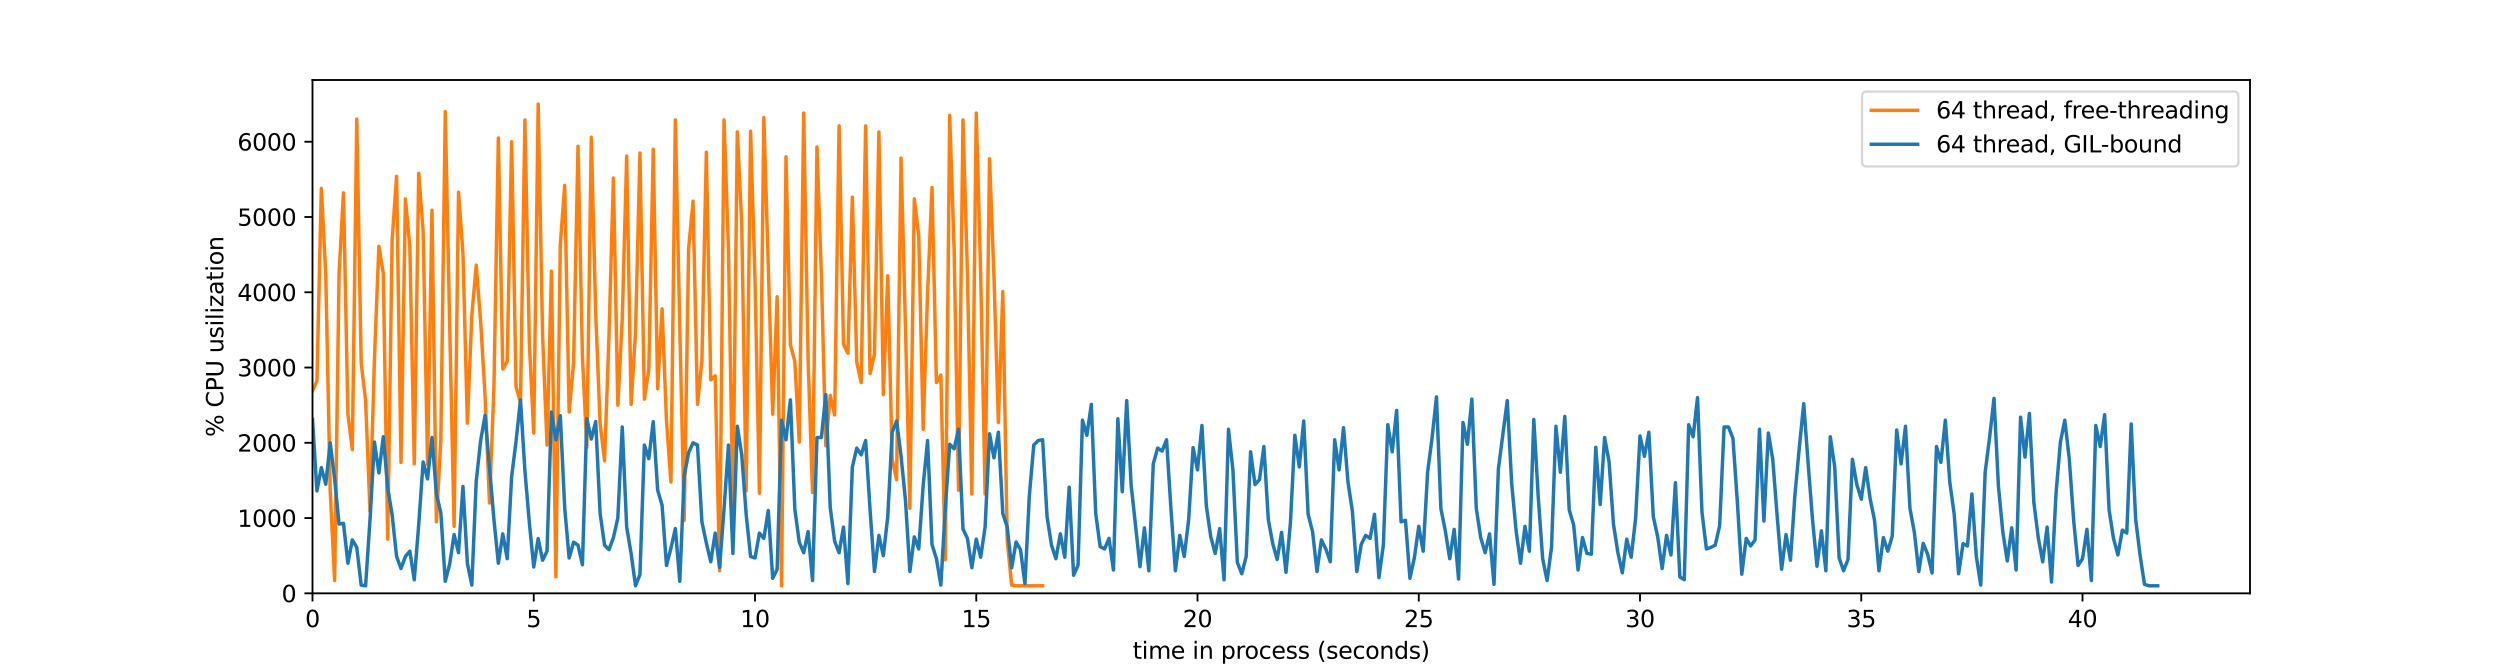 <?xml version="1.0" encoding="utf-8" standalone="no"?>
<!DOCTYPE svg PUBLIC "-//W3C//DTD SVG 1.1//EN"
  "http://www.w3.org/Graphics/SVG/1.1/DTD/svg11.dtd">
<svg xmlns:xlink="http://www.w3.org/1999/xlink" width="1080pt" height="288pt" viewBox="0 0 1080 288" xmlns="http://www.w3.org/2000/svg" version="1.1">
 <defs>
  <style type="text/css">*{stroke-linejoin: round; stroke-linecap: butt}</style>
 </defs>
 <g id="figure_1">
  <g id="patch_1">
   <path d="M 0 288 
L 1080 288 
L 1080 0 
L 0 0 
z
" style="fill: #ffffff"/>
  </g>
  <g id="axes_1">
   <g id="patch_2">
    <path d="M 135 256.32 
L 972 256.32 
L 972 34.56 
L 135 34.56 
z
" style="fill: #ffffff"/>
   </g>
   <g id="matplotlib.axis_1">
    <g id="xtick_1">
     <g id="line2d_1">
      <defs>
       <path id="m14ee233840" d="M 0 0 
L 0 3.5 
" style="stroke: #000000; stroke-width: 0.8"/>
      </defs>
      <g>
       <use xlink:href="#m14ee233840" x="135" y="256.32" style="stroke: #000000; stroke-width: 0.8"/>
      </g>
     </g>
     <g id="text_1">
      <!-- 0 -->
      <g transform="translate(131.819 270.918) scale(0.1 -0.1)">
       <defs>
        <path id="DejaVuSans-30" d="M 2034 4250 
Q 1547 4250 1301 3770 
Q 1056 3291 1056 2328 
Q 1056 1369 1301 889 
Q 1547 409 2034 409 
Q 2525 409 2770 889 
Q 3016 1369 3016 2328 
Q 3016 3291 2770 3770 
Q 2525 4250 2034 4250 
z
M 2034 4750 
Q 2819 4750 3233 4129 
Q 3647 3509 3647 2328 
Q 3647 1150 3233 529 
Q 2819 -91 2034 -91 
Q 1250 -91 836 529 
Q 422 1150 422 2328 
Q 422 3509 836 4129 
Q 1250 4750 2034 4750 
z
" transform="scale(0.016)"/>
       </defs>
       <use xlink:href="#DejaVuSans-30"/>
      </g>
     </g>
    </g>
    <g id="xtick_2">
     <g id="line2d_2">
      <g>
       <use xlink:href="#m14ee233840" x="230.581" y="256.32" style="stroke: #000000; stroke-width: 0.8"/>
      </g>
     </g>
     <g id="text_2">
      <!-- 5 -->
      <g transform="translate(227.399 270.918) scale(0.1 -0.1)">
       <defs>
        <path id="DejaVuSans-35" d="M 691 4666 
L 3169 4666 
L 3169 4134 
L 1269 4134 
L 1269 2991 
Q 1406 3038 1543 3061 
Q 1681 3084 1819 3084 
Q 2600 3084 3056 2656 
Q 3513 2228 3513 1497 
Q 3513 744 3044 326 
Q 2575 -91 1722 -91 
Q 1428 -91 1123 -41 
Q 819 9 494 109 
L 494 744 
Q 775 591 1075 516 
Q 1375 441 1709 441 
Q 2250 441 2565 725 
Q 2881 1009 2881 1497 
Q 2881 1984 2565 2268 
Q 2250 2553 1709 2553 
Q 1456 2553 1204 2497 
Q 953 2441 691 2322 
L 691 4666 
z
" transform="scale(0.016)"/>
       </defs>
       <use xlink:href="#DejaVuSans-35"/>
      </g>
     </g>
    </g>
    <g id="xtick_3">
     <g id="line2d_3">
      <g>
       <use xlink:href="#m14ee233840" x="326.161" y="256.32" style="stroke: #000000; stroke-width: 0.8"/>
      </g>
     </g>
     <g id="text_3">
      <!-- 10 -->
      <g transform="translate(319.799 270.918) scale(0.1 -0.1)">
       <defs>
        <path id="DejaVuSans-31" d="M 794 531 
L 1825 531 
L 1825 4091 
L 703 3866 
L 703 4441 
L 1819 4666 
L 2450 4666 
L 2450 531 
L 3481 531 
L 3481 0 
L 794 0 
L 794 531 
z
" transform="scale(0.016)"/>
       </defs>
       <use xlink:href="#DejaVuSans-31"/>
       <use xlink:href="#DejaVuSans-30" x="63.623"/>
      </g>
     </g>
    </g>
    <g id="xtick_4">
     <g id="line2d_4">
      <g>
       <use xlink:href="#m14ee233840" x="421.742" y="256.32" style="stroke: #000000; stroke-width: 0.8"/>
      </g>
     </g>
     <g id="text_4">
      <!-- 15 -->
      <g transform="translate(415.38 270.918) scale(0.1 -0.1)">
       <use xlink:href="#DejaVuSans-31"/>
       <use xlink:href="#DejaVuSans-35" x="63.623"/>
      </g>
     </g>
    </g>
    <g id="xtick_5">
     <g id="line2d_5">
      <g>
       <use xlink:href="#m14ee233840" x="517.323" y="256.32" style="stroke: #000000; stroke-width: 0.8"/>
      </g>
     </g>
     <g id="text_5">
      <!-- 20 -->
      <g transform="translate(510.96 270.918) scale(0.1 -0.1)">
       <defs>
        <path id="DejaVuSans-32" d="M 1228 531 
L 3431 531 
L 3431 0 
L 469 0 
L 469 531 
Q 828 903 1448 1529 
Q 2069 2156 2228 2338 
Q 2531 2678 2651 2914 
Q 2772 3150 2772 3378 
Q 2772 3750 2511 3984 
Q 2250 4219 1831 4219 
Q 1534 4219 1204 4116 
Q 875 4013 500 3803 
L 500 4441 
Q 881 4594 1212 4672 
Q 1544 4750 1819 4750 
Q 2544 4750 2975 4387 
Q 3406 4025 3406 3419 
Q 3406 3131 3298 2873 
Q 3191 2616 2906 2266 
Q 2828 2175 2409 1742 
Q 1991 1309 1228 531 
z
" transform="scale(0.016)"/>
       </defs>
       <use xlink:href="#DejaVuSans-32"/>
       <use xlink:href="#DejaVuSans-30" x="63.623"/>
      </g>
     </g>
    </g>
    <g id="xtick_6">
     <g id="line2d_6">
      <g>
       <use xlink:href="#m14ee233840" x="612.903" y="256.32" style="stroke: #000000; stroke-width: 0.8"/>
      </g>
     </g>
     <g id="text_6">
      <!-- 25 -->
      <g transform="translate(606.541 270.918) scale(0.1 -0.1)">
       <use xlink:href="#DejaVuSans-32"/>
       <use xlink:href="#DejaVuSans-35" x="63.623"/>
      </g>
     </g>
    </g>
    <g id="xtick_7">
     <g id="line2d_7">
      <g>
       <use xlink:href="#m14ee233840" x="708.484" y="256.32" style="stroke: #000000; stroke-width: 0.8"/>
      </g>
     </g>
     <g id="text_7">
      <!-- 30 -->
      <g transform="translate(702.122 270.918) scale(0.1 -0.1)">
       <defs>
        <path id="DejaVuSans-33" d="M 2597 2516 
Q 3050 2419 3304 2112 
Q 3559 1806 3559 1356 
Q 3559 666 3084 287 
Q 2609 -91 1734 -91 
Q 1441 -91 1130 -33 
Q 819 25 488 141 
L 488 750 
Q 750 597 1062 519 
Q 1375 441 1716 441 
Q 2309 441 2620 675 
Q 2931 909 2931 1356 
Q 2931 1769 2642 2001 
Q 2353 2234 1838 2234 
L 1294 2234 
L 1294 2753 
L 1863 2753 
Q 2328 2753 2575 2939 
Q 2822 3125 2822 3475 
Q 2822 3834 2567 4026 
Q 2313 4219 1838 4219 
Q 1578 4219 1281 4162 
Q 984 4106 628 3988 
L 628 4550 
Q 988 4650 1302 4700 
Q 1616 4750 1894 4750 
Q 2613 4750 3031 4423 
Q 3450 4097 3450 3541 
Q 3450 3153 3228 2886 
Q 3006 2619 2597 2516 
z
" transform="scale(0.016)"/>
       </defs>
       <use xlink:href="#DejaVuSans-33"/>
       <use xlink:href="#DejaVuSans-30" x="63.623"/>
      </g>
     </g>
    </g>
    <g id="xtick_8">
     <g id="line2d_8">
      <g>
       <use xlink:href="#m14ee233840" x="804.065" y="256.32" style="stroke: #000000; stroke-width: 0.8"/>
      </g>
     </g>
     <g id="text_8">
      <!-- 35 -->
      <g transform="translate(797.702 270.918) scale(0.1 -0.1)">
       <use xlink:href="#DejaVuSans-33"/>
       <use xlink:href="#DejaVuSans-35" x="63.623"/>
      </g>
     </g>
    </g>
    <g id="xtick_9">
     <g id="line2d_9">
      <g>
       <use xlink:href="#m14ee233840" x="899.645" y="256.32" style="stroke: #000000; stroke-width: 0.8"/>
      </g>
     </g>
     <g id="text_9">
      <!-- 40 -->
      <g transform="translate(893.283 270.918) scale(0.1 -0.1)">
       <defs>
        <path id="DejaVuSans-34" d="M 2419 4116 
L 825 1625 
L 2419 1625 
L 2419 4116 
z
M 2253 4666 
L 3047 4666 
L 3047 1625 
L 3713 1625 
L 3713 1100 
L 3047 1100 
L 3047 0 
L 2419 0 
L 2419 1100 
L 313 1100 
L 313 1709 
L 2253 4666 
z
" transform="scale(0.016)"/>
       </defs>
       <use xlink:href="#DejaVuSans-34"/>
       <use xlink:href="#DejaVuSans-30" x="63.623"/>
      </g>
     </g>
    </g>
    <g id="text_10">
     <!-- time in process (seconds) -->
     <g transform="translate(489.328 284.597) scale(0.1 -0.1)">
      <defs>
       <path id="DejaVuSans-74" d="M 1172 4494 
L 1172 3500 
L 2356 3500 
L 2356 3053 
L 1172 3053 
L 1172 1153 
Q 1172 725 1289 603 
Q 1406 481 1766 481 
L 2356 481 
L 2356 0 
L 1766 0 
Q 1100 0 847 248 
Q 594 497 594 1153 
L 594 3053 
L 172 3053 
L 172 3500 
L 594 3500 
L 594 4494 
L 1172 4494 
z
" transform="scale(0.016)"/>
       <path id="DejaVuSans-69" d="M 603 3500 
L 1178 3500 
L 1178 0 
L 603 0 
L 603 3500 
z
M 603 4863 
L 1178 4863 
L 1178 4134 
L 603 4134 
L 603 4863 
z
" transform="scale(0.016)"/>
       <path id="DejaVuSans-6d" d="M 3328 2828 
Q 3544 3216 3844 3400 
Q 4144 3584 4550 3584 
Q 5097 3584 5394 3201 
Q 5691 2819 5691 2113 
L 5691 0 
L 5113 0 
L 5113 2094 
Q 5113 2597 4934 2840 
Q 4756 3084 4391 3084 
Q 3944 3084 3684 2787 
Q 3425 2491 3425 1978 
L 3425 0 
L 2847 0 
L 2847 2094 
Q 2847 2600 2669 2842 
Q 2491 3084 2119 3084 
Q 1678 3084 1418 2786 
Q 1159 2488 1159 1978 
L 1159 0 
L 581 0 
L 581 3500 
L 1159 3500 
L 1159 2956 
Q 1356 3278 1631 3431 
Q 1906 3584 2284 3584 
Q 2666 3584 2933 3390 
Q 3200 3197 3328 2828 
z
" transform="scale(0.016)"/>
       <path id="DejaVuSans-65" d="M 3597 1894 
L 3597 1613 
L 953 1613 
Q 991 1019 1311 708 
Q 1631 397 2203 397 
Q 2534 397 2845 478 
Q 3156 559 3463 722 
L 3463 178 
Q 3153 47 2828 -22 
Q 2503 -91 2169 -91 
Q 1331 -91 842 396 
Q 353 884 353 1716 
Q 353 2575 817 3079 
Q 1281 3584 2069 3584 
Q 2775 3584 3186 3129 
Q 3597 2675 3597 1894 
z
M 3022 2063 
Q 3016 2534 2758 2815 
Q 2500 3097 2075 3097 
Q 1594 3097 1305 2825 
Q 1016 2553 972 2059 
L 3022 2063 
z
" transform="scale(0.016)"/>
       <path id="DejaVuSans-20" transform="scale(0.016)"/>
       <path id="DejaVuSans-6e" d="M 3513 2113 
L 3513 0 
L 2938 0 
L 2938 2094 
Q 2938 2591 2744 2837 
Q 2550 3084 2163 3084 
Q 1697 3084 1428 2787 
Q 1159 2491 1159 1978 
L 1159 0 
L 581 0 
L 581 3500 
L 1159 3500 
L 1159 2956 
Q 1366 3272 1645 3428 
Q 1925 3584 2291 3584 
Q 2894 3584 3203 3211 
Q 3513 2838 3513 2113 
z
" transform="scale(0.016)"/>
       <path id="DejaVuSans-70" d="M 1159 525 
L 1159 -1331 
L 581 -1331 
L 581 3500 
L 1159 3500 
L 1159 2969 
Q 1341 3281 1617 3432 
Q 1894 3584 2278 3584 
Q 2916 3584 3314 3078 
Q 3713 2572 3713 1747 
Q 3713 922 3314 415 
Q 2916 -91 2278 -91 
Q 1894 -91 1617 61 
Q 1341 213 1159 525 
z
M 3116 1747 
Q 3116 2381 2855 2742 
Q 2594 3103 2138 3103 
Q 1681 3103 1420 2742 
Q 1159 2381 1159 1747 
Q 1159 1113 1420 752 
Q 1681 391 2138 391 
Q 2594 391 2855 752 
Q 3116 1113 3116 1747 
z
" transform="scale(0.016)"/>
       <path id="DejaVuSans-72" d="M 2631 2963 
Q 2534 3019 2420 3045 
Q 2306 3072 2169 3072 
Q 1681 3072 1420 2755 
Q 1159 2438 1159 1844 
L 1159 0 
L 581 0 
L 581 3500 
L 1159 3500 
L 1159 2956 
Q 1341 3275 1631 3429 
Q 1922 3584 2338 3584 
Q 2397 3584 2469 3576 
Q 2541 3569 2628 3553 
L 2631 2963 
z
" transform="scale(0.016)"/>
       <path id="DejaVuSans-6f" d="M 1959 3097 
Q 1497 3097 1228 2736 
Q 959 2375 959 1747 
Q 959 1119 1226 758 
Q 1494 397 1959 397 
Q 2419 397 2687 759 
Q 2956 1122 2956 1747 
Q 2956 2369 2687 2733 
Q 2419 3097 1959 3097 
z
M 1959 3584 
Q 2709 3584 3137 3096 
Q 3566 2609 3566 1747 
Q 3566 888 3137 398 
Q 2709 -91 1959 -91 
Q 1206 -91 779 398 
Q 353 888 353 1747 
Q 353 2609 779 3096 
Q 1206 3584 1959 3584 
z
" transform="scale(0.016)"/>
       <path id="DejaVuSans-63" d="M 3122 3366 
L 3122 2828 
Q 2878 2963 2633 3030 
Q 2388 3097 2138 3097 
Q 1578 3097 1268 2742 
Q 959 2388 959 1747 
Q 959 1106 1268 751 
Q 1578 397 2138 397 
Q 2388 397 2633 464 
Q 2878 531 3122 666 
L 3122 134 
Q 2881 22 2623 -34 
Q 2366 -91 2075 -91 
Q 1284 -91 818 406 
Q 353 903 353 1747 
Q 353 2603 823 3093 
Q 1294 3584 2113 3584 
Q 2378 3584 2631 3529 
Q 2884 3475 3122 3366 
z
" transform="scale(0.016)"/>
       <path id="DejaVuSans-73" d="M 2834 3397 
L 2834 2853 
Q 2591 2978 2328 3040 
Q 2066 3103 1784 3103 
Q 1356 3103 1142 2972 
Q 928 2841 928 2578 
Q 928 2378 1081 2264 
Q 1234 2150 1697 2047 
L 1894 2003 
Q 2506 1872 2764 1633 
Q 3022 1394 3022 966 
Q 3022 478 2636 193 
Q 2250 -91 1575 -91 
Q 1294 -91 989 -36 
Q 684 19 347 128 
L 347 722 
Q 666 556 975 473 
Q 1284 391 1588 391 
Q 1994 391 2212 530 
Q 2431 669 2431 922 
Q 2431 1156 2273 1281 
Q 2116 1406 1581 1522 
L 1381 1569 
Q 847 1681 609 1914 
Q 372 2147 372 2553 
Q 372 3047 722 3315 
Q 1072 3584 1716 3584 
Q 2034 3584 2315 3537 
Q 2597 3491 2834 3397 
z
" transform="scale(0.016)"/>
       <path id="DejaVuSans-28" d="M 1984 4856 
Q 1566 4138 1362 3434 
Q 1159 2731 1159 2009 
Q 1159 1288 1364 580 
Q 1569 -128 1984 -844 
L 1484 -844 
Q 1016 -109 783 600 
Q 550 1309 550 2009 
Q 550 2706 781 3412 
Q 1013 4119 1484 4856 
L 1984 4856 
z
" transform="scale(0.016)"/>
       <path id="DejaVuSans-64" d="M 2906 2969 
L 2906 4863 
L 3481 4863 
L 3481 0 
L 2906 0 
L 2906 525 
Q 2725 213 2448 61 
Q 2172 -91 1784 -91 
Q 1150 -91 751 415 
Q 353 922 353 1747 
Q 353 2572 751 3078 
Q 1150 3584 1784 3584 
Q 2172 3584 2448 3432 
Q 2725 3281 2906 2969 
z
M 947 1747 
Q 947 1113 1208 752 
Q 1469 391 1925 391 
Q 2381 391 2643 752 
Q 2906 1113 2906 1747 
Q 2906 2381 2643 2742 
Q 2381 3103 1925 3103 
Q 1469 3103 1208 2742 
Q 947 2381 947 1747 
z
" transform="scale(0.016)"/>
       <path id="DejaVuSans-29" d="M 513 4856 
L 1013 4856 
Q 1481 4119 1714 3412 
Q 1947 2706 1947 2009 
Q 1947 1309 1714 600 
Q 1481 -109 1013 -844 
L 513 -844 
Q 928 -128 1133 580 
Q 1338 1288 1338 2009 
Q 1338 2731 1133 3434 
Q 928 4138 513 4856 
z
" transform="scale(0.016)"/>
      </defs>
      <use xlink:href="#DejaVuSans-74"/>
      <use xlink:href="#DejaVuSans-69" x="39.209"/>
      <use xlink:href="#DejaVuSans-6d" x="66.992"/>
      <use xlink:href="#DejaVuSans-65" x="164.404"/>
      <use xlink:href="#DejaVuSans-20" x="225.928"/>
      <use xlink:href="#DejaVuSans-69" x="257.715"/>
      <use xlink:href="#DejaVuSans-6e" x="285.498"/>
      <use xlink:href="#DejaVuSans-20" x="348.877"/>
      <use xlink:href="#DejaVuSans-70" x="380.664"/>
      <use xlink:href="#DejaVuSans-72" x="444.141"/>
      <use xlink:href="#DejaVuSans-6f" x="483.004"/>
      <use xlink:href="#DejaVuSans-63" x="544.186"/>
      <use xlink:href="#DejaVuSans-65" x="599.166"/>
      <use xlink:href="#DejaVuSans-73" x="660.689"/>
      <use xlink:href="#DejaVuSans-73" x="712.789"/>
      <use xlink:href="#DejaVuSans-20" x="764.889"/>
      <use xlink:href="#DejaVuSans-28" x="796.676"/>
      <use xlink:href="#DejaVuSans-73" x="835.689"/>
      <use xlink:href="#DejaVuSans-65" x="887.789"/>
      <use xlink:href="#DejaVuSans-63" x="949.312"/>
      <use xlink:href="#DejaVuSans-6f" x="1004.293"/>
      <use xlink:href="#DejaVuSans-6e" x="1065.475"/>
      <use xlink:href="#DejaVuSans-64" x="1128.854"/>
      <use xlink:href="#DejaVuSans-73" x="1192.33"/>
      <use xlink:href="#DejaVuSans-29" x="1244.43"/>
     </g>
    </g>
   </g>
   <g id="matplotlib.axis_2">
    <g id="ytick_1">
     <g id="line2d_10">
      <defs>
       <path id="mb2dcee1f4d" d="M 0 0 
L -3.5 0 
" style="stroke: #000000; stroke-width: 0.8"/>
      </defs>
      <g>
       <use xlink:href="#mb2dcee1f4d" x="135" y="256.32" style="stroke: #000000; stroke-width: 0.8"/>
      </g>
     </g>
     <g id="text_11">
      <!-- 0 -->
      <g transform="translate(121.638 260.119) scale(0.1 -0.1)">
       <use xlink:href="#DejaVuSans-30"/>
      </g>
     </g>
    </g>
    <g id="ytick_2">
     <g id="line2d_11">
      <g>
       <use xlink:href="#mb2dcee1f4d" x="135" y="223.804" style="stroke: #000000; stroke-width: 0.8"/>
      </g>
     </g>
     <g id="text_12">
      <!-- 1000 -->
      <g transform="translate(102.55 227.603) scale(0.1 -0.1)">
       <use xlink:href="#DejaVuSans-31"/>
       <use xlink:href="#DejaVuSans-30" x="63.623"/>
       <use xlink:href="#DejaVuSans-30" x="127.246"/>
       <use xlink:href="#DejaVuSans-30" x="190.869"/>
      </g>
     </g>
    </g>
    <g id="ytick_3">
     <g id="line2d_12">
      <g>
       <use xlink:href="#mb2dcee1f4d" x="135" y="191.288" style="stroke: #000000; stroke-width: 0.8"/>
      </g>
     </g>
     <g id="text_13">
      <!-- 2000 -->
      <g transform="translate(102.55 195.087) scale(0.1 -0.1)">
       <use xlink:href="#DejaVuSans-32"/>
       <use xlink:href="#DejaVuSans-30" x="63.623"/>
       <use xlink:href="#DejaVuSans-30" x="127.246"/>
       <use xlink:href="#DejaVuSans-30" x="190.869"/>
      </g>
     </g>
    </g>
    <g id="ytick_4">
     <g id="line2d_13">
      <g>
       <use xlink:href="#mb2dcee1f4d" x="135" y="158.772" style="stroke: #000000; stroke-width: 0.8"/>
      </g>
     </g>
     <g id="text_14">
      <!-- 3000 -->
      <g transform="translate(102.55 162.571) scale(0.1 -0.1)">
       <use xlink:href="#DejaVuSans-33"/>
       <use xlink:href="#DejaVuSans-30" x="63.623"/>
       <use xlink:href="#DejaVuSans-30" x="127.246"/>
       <use xlink:href="#DejaVuSans-30" x="190.869"/>
      </g>
     </g>
    </g>
    <g id="ytick_5">
     <g id="line2d_14">
      <g>
       <use xlink:href="#mb2dcee1f4d" x="135" y="126.255" style="stroke: #000000; stroke-width: 0.8"/>
      </g>
     </g>
     <g id="text_15">
      <!-- 4000 -->
      <g transform="translate(102.55 130.055) scale(0.1 -0.1)">
       <use xlink:href="#DejaVuSans-34"/>
       <use xlink:href="#DejaVuSans-30" x="63.623"/>
       <use xlink:href="#DejaVuSans-30" x="127.246"/>
       <use xlink:href="#DejaVuSans-30" x="190.869"/>
      </g>
     </g>
    </g>
    <g id="ytick_6">
     <g id="line2d_15">
      <g>
       <use xlink:href="#mb2dcee1f4d" x="135" y="93.739" style="stroke: #000000; stroke-width: 0.8"/>
      </g>
     </g>
     <g id="text_16">
      <!-- 5000 -->
      <g transform="translate(102.55 97.539) scale(0.1 -0.1)">
       <use xlink:href="#DejaVuSans-35"/>
       <use xlink:href="#DejaVuSans-30" x="63.623"/>
       <use xlink:href="#DejaVuSans-30" x="127.246"/>
       <use xlink:href="#DejaVuSans-30" x="190.869"/>
      </g>
     </g>
    </g>
    <g id="ytick_7">
     <g id="line2d_16">
      <g>
       <use xlink:href="#mb2dcee1f4d" x="135" y="61.223" style="stroke: #000000; stroke-width: 0.8"/>
      </g>
     </g>
     <g id="text_17">
      <!-- 6000 -->
      <g transform="translate(102.55 65.022) scale(0.1 -0.1)">
       <defs>
        <path id="DejaVuSans-36" d="M 2113 2584 
Q 1688 2584 1439 2293 
Q 1191 2003 1191 1497 
Q 1191 994 1439 701 
Q 1688 409 2113 409 
Q 2538 409 2786 701 
Q 3034 994 3034 1497 
Q 3034 2003 2786 2293 
Q 2538 2584 2113 2584 
z
M 3366 4563 
L 3366 3988 
Q 3128 4100 2886 4159 
Q 2644 4219 2406 4219 
Q 1781 4219 1451 3797 
Q 1122 3375 1075 2522 
Q 1259 2794 1537 2939 
Q 1816 3084 2150 3084 
Q 2853 3084 3261 2657 
Q 3669 2231 3669 1497 
Q 3669 778 3244 343 
Q 2819 -91 2113 -91 
Q 1303 -91 875 529 
Q 447 1150 447 2328 
Q 447 3434 972 4092 
Q 1497 4750 2381 4750 
Q 2619 4750 2861 4703 
Q 3103 4656 3366 4563 
z
" transform="scale(0.016)"/>
       </defs>
       <use xlink:href="#DejaVuSans-36"/>
       <use xlink:href="#DejaVuSans-30" x="63.623"/>
       <use xlink:href="#DejaVuSans-30" x="127.246"/>
       <use xlink:href="#DejaVuSans-30" x="190.869"/>
      </g>
     </g>
    </g>
    <g id="text_18">
     <!-- % CPU usilization -->
     <g transform="translate(96.47 188.741) rotate(-90) scale(0.1 -0.1)">
      <defs>
       <path id="DejaVuSans-25" d="M 4653 2053 
Q 4381 2053 4226 1822 
Q 4072 1591 4072 1178 
Q 4072 772 4226 539 
Q 4381 306 4653 306 
Q 4919 306 5073 539 
Q 5228 772 5228 1178 
Q 5228 1588 5073 1820 
Q 4919 2053 4653 2053 
z
M 4653 2450 
Q 5147 2450 5437 2106 
Q 5728 1763 5728 1178 
Q 5728 594 5436 251 
Q 5144 -91 4653 -91 
Q 4153 -91 3862 251 
Q 3572 594 3572 1178 
Q 3572 1766 3864 2108 
Q 4156 2450 4653 2450 
z
M 1428 4353 
Q 1159 4353 1004 4120 
Q 850 3888 850 3481 
Q 850 3069 1003 2837 
Q 1156 2606 1428 2606 
Q 1700 2606 1854 2837 
Q 2009 3069 2009 3481 
Q 2009 3884 1853 4118 
Q 1697 4353 1428 4353 
z
M 4250 4750 
L 4750 4750 
L 1831 -91 
L 1331 -91 
L 4250 4750 
z
M 1428 4750 
Q 1922 4750 2215 4408 
Q 2509 4066 2509 3481 
Q 2509 2891 2217 2550 
Q 1925 2209 1428 2209 
Q 931 2209 642 2551 
Q 353 2894 353 3481 
Q 353 4063 643 4406 
Q 934 4750 1428 4750 
z
" transform="scale(0.016)"/>
       <path id="DejaVuSans-43" d="M 4122 4306 
L 4122 3641 
Q 3803 3938 3442 4084 
Q 3081 4231 2675 4231 
Q 1875 4231 1450 3742 
Q 1025 3253 1025 2328 
Q 1025 1406 1450 917 
Q 1875 428 2675 428 
Q 3081 428 3442 575 
Q 3803 722 4122 1019 
L 4122 359 
Q 3791 134 3420 21 
Q 3050 -91 2638 -91 
Q 1578 -91 968 557 
Q 359 1206 359 2328 
Q 359 3453 968 4101 
Q 1578 4750 2638 4750 
Q 3056 4750 3426 4639 
Q 3797 4528 4122 4306 
z
" transform="scale(0.016)"/>
       <path id="DejaVuSans-50" d="M 1259 4147 
L 1259 2394 
L 2053 2394 
Q 2494 2394 2734 2622 
Q 2975 2850 2975 3272 
Q 2975 3691 2734 3919 
Q 2494 4147 2053 4147 
L 1259 4147 
z
M 628 4666 
L 2053 4666 
Q 2838 4666 3239 4311 
Q 3641 3956 3641 3272 
Q 3641 2581 3239 2228 
Q 2838 1875 2053 1875 
L 1259 1875 
L 1259 0 
L 628 0 
L 628 4666 
z
" transform="scale(0.016)"/>
       <path id="DejaVuSans-55" d="M 556 4666 
L 1191 4666 
L 1191 1831 
Q 1191 1081 1462 751 
Q 1734 422 2344 422 
Q 2950 422 3222 751 
Q 3494 1081 3494 1831 
L 3494 4666 
L 4128 4666 
L 4128 1753 
Q 4128 841 3676 375 
Q 3225 -91 2344 -91 
Q 1459 -91 1007 375 
Q 556 841 556 1753 
L 556 4666 
z
" transform="scale(0.016)"/>
       <path id="DejaVuSans-75" d="M 544 1381 
L 544 3500 
L 1119 3500 
L 1119 1403 
Q 1119 906 1312 657 
Q 1506 409 1894 409 
Q 2359 409 2629 706 
Q 2900 1003 2900 1516 
L 2900 3500 
L 3475 3500 
L 3475 0 
L 2900 0 
L 2900 538 
Q 2691 219 2414 64 
Q 2138 -91 1772 -91 
Q 1169 -91 856 284 
Q 544 659 544 1381 
z
M 1991 3584 
L 1991 3584 
z
" transform="scale(0.016)"/>
       <path id="DejaVuSans-6c" d="M 603 4863 
L 1178 4863 
L 1178 0 
L 603 0 
L 603 4863 
z
" transform="scale(0.016)"/>
       <path id="DejaVuSans-7a" d="M 353 3500 
L 3084 3500 
L 3084 2975 
L 922 459 
L 3084 459 
L 3084 0 
L 275 0 
L 275 525 
L 2438 3041 
L 353 3041 
L 353 3500 
z
" transform="scale(0.016)"/>
       <path id="DejaVuSans-61" d="M 2194 1759 
Q 1497 1759 1228 1600 
Q 959 1441 959 1056 
Q 959 750 1161 570 
Q 1363 391 1709 391 
Q 2188 391 2477 730 
Q 2766 1069 2766 1631 
L 2766 1759 
L 2194 1759 
z
M 3341 1997 
L 3341 0 
L 2766 0 
L 2766 531 
Q 2569 213 2275 61 
Q 1981 -91 1556 -91 
Q 1019 -91 701 211 
Q 384 513 384 1019 
Q 384 1609 779 1909 
Q 1175 2209 1959 2209 
L 2766 2209 
L 2766 2266 
Q 2766 2663 2505 2880 
Q 2244 3097 1772 3097 
Q 1472 3097 1187 3025 
Q 903 2953 641 2809 
L 641 3341 
Q 956 3463 1253 3523 
Q 1550 3584 1831 3584 
Q 2591 3584 2966 3190 
Q 3341 2797 3341 1997 
z
" transform="scale(0.016)"/>
      </defs>
      <use xlink:href="#DejaVuSans-25"/>
      <use xlink:href="#DejaVuSans-20" x="95.02"/>
      <use xlink:href="#DejaVuSans-43" x="126.807"/>
      <use xlink:href="#DejaVuSans-50" x="196.631"/>
      <use xlink:href="#DejaVuSans-55" x="256.934"/>
      <use xlink:href="#DejaVuSans-20" x="330.127"/>
      <use xlink:href="#DejaVuSans-75" x="361.914"/>
      <use xlink:href="#DejaVuSans-73" x="425.293"/>
      <use xlink:href="#DejaVuSans-69" x="477.393"/>
      <use xlink:href="#DejaVuSans-6c" x="505.176"/>
      <use xlink:href="#DejaVuSans-69" x="532.959"/>
      <use xlink:href="#DejaVuSans-7a" x="560.742"/>
      <use xlink:href="#DejaVuSans-61" x="613.232"/>
      <use xlink:href="#DejaVuSans-74" x="674.512"/>
      <use xlink:href="#DejaVuSans-69" x="713.721"/>
      <use xlink:href="#DejaVuSans-6f" x="741.504"/>
      <use xlink:href="#DejaVuSans-6e" x="802.686"/>
     </g>
    </g>
   </g>
   <g id="line2d_17">
    <path d="M 135 168.852 
L 136.912 164.625 
L 138.823 81.383 
L 140.735 118.777 
L 142.646 212.098 
L 144.558 250.792 
L 146.47 118.452 
L 148.381 83.334 
L 150.293 178.932 
L 152.205 194.214 
L 154.116 51.468 
L 156.028 156.691 
L 157.939 173.079 
L 159.851 220.877 
L 161.763 155.195 
L 163.674 106.421 
L 165.586 118.126 
L 167.497 232.908 
L 169.409 103.494 
L 171.321 76.181 
L 173.232 199.742 
L 175.144 85.935 
L 177.055 106.746 
L 178.967 200.392 
L 180.879 74.88 
L 182.79 99.917 
L 184.702 200.717 
L 186.614 90.813 
L 188.525 225.43 
L 190.437 189.987 
L 192.348 48.217 
L 194.26 140.563 
L 196.172 227.381 
L 198.083 83.009 
L 199.995 109.412 
L 201.906 182.834 
L 203.818 136.335 
L 205.73 114.55 
L 207.641 138.937 
L 209.553 171.128 
L 211.465 217.301 
L 213.376 167.551 
L 215.288 59.597 
L 217.199 159.422 
L 219.111 156.17 
L 221.023 61.223 
L 222.934 167.063 
L 224.846 173.729 
L 226.757 51.794 
L 228.669 148.041 
L 230.581 187.061 
L 232.492 44.965 
L 234.404 145.115 
L 236.316 192.263 
L 238.227 117.151 
L 240.139 249.166 
L 242.05 105.77 
L 243.962 80.083 
L 245.874 177.989 
L 247.785 156.821 
L 249.697 63.174 
L 251.608 153.894 
L 253.52 193.239 
L 255.432 59.272 
L 257.343 135.36 
L 259.255 183.159 
L 261.166 199.092 
L 263.078 145.115 
L 264.99 76.896 
L 266.901 175.03 
L 268.813 137.961 
L 270.725 67.401 
L 272.636 174.705 
L 274.548 143.489 
L 276.459 66.101 
L 278.371 172.428 
L 280.283 159.747 
L 282.194 64.475 
L 284.106 167.941 
L 286.017 133.409 
L 287.929 181.858 
L 289.841 208.196 
L 291.752 51.794 
L 293.664 141.213 
L 295.576 224.779 
L 297.487 107.396 
L 299.399 86.911 
L 301.31 174.705 
L 303.222 155.845 
L 305.134 65.775 
L 307.045 164.104 
L 308.957 162.348 
L 310.868 246.565 
L 312.78 51.794 
L 314.692 107.721 
L 316.603 218.926 
L 318.515 56.996 
L 320.427 96.341 
L 322.338 212.098 
L 324.25 56.671 
L 326.161 120.338 
L 328.073 213.074 
L 329.985 50.818 
L 333.808 178.932 
L 335.719 128.206 
L 337.631 253.068 
L 339.543 67.726 
L 341.454 149.017 
L 343.366 156.17 
L 345.277 190.963 
L 347.189 48.867 
L 349.101 155.52 
L 351.012 212.748 
L 352.924 63.499 
L 354.836 118.777 
L 356.747 192.588 
L 358.659 170.803 
L 360.57 179.257 
L 362.482 54.395 
L 364.394 148.692 
L 366.305 152.594 
L 368.217 85.155 
L 370.128 156.495 
L 372.04 165.275 
L 373.952 54.395 
L 375.863 161.373 
L 377.775 152.919 
L 379.687 56.996 
L 381.598 170.477 
L 383.51 119.102 
L 385.421 198.441 
L 387.333 207.221 
L 389.245 68.312 
L 391.156 140.888 
L 393.068 219.577 
L 394.979 85.935 
L 396.891 101.868 
L 398.803 185.435 
L 400.714 126.581 
L 402.626 81.058 
L 404.538 165.275 
L 406.449 162.023 
L 408.361 241.834 
L 410.272 49.843 
L 412.184 108.046 
L 414.096 211.773 
L 416.007 51.794 
L 417.919 117.801 
L 419.83 213.399 
L 421.742 48.867 
L 423.654 118.452 
L 425.565 213.399 
L 427.477 68.604 
L 429.388 119.102 
L 431.3 182.508 
L 433.212 125.93 
L 435.123 233.559 
L 437.035 252.743 
L 438.947 253.068 
L 450.416 253.068 
L 450.416 253.068 
" clip-path="url(#p13c7749ab2)" style="fill: none; stroke: #ff7f0e; stroke-width: 1.5; stroke-linecap: square"/>
   </g>
   <g id="line2d_18">
    <path d="M 135 181.208 
L 136.912 212.098 
L 138.823 202.018 
L 140.735 209.172 
L 142.646 191.288 
L 144.558 206.895 
L 146.47 226.405 
L 148.381 226.08 
L 150.293 243.314 
L 152.205 233.234 
L 154.116 236.485 
L 156.028 252.743 
L 157.939 253.068 
L 159.851 224.396 
L 161.763 190.963 
L 163.674 204.294 
L 165.586 188.686 
L 167.497 210.797 
L 169.409 222.503 
L 171.321 240.387 
L 173.232 245.59 
L 175.144 240.387 
L 177.055 238.111 
L 178.967 250.467 
L 180.879 226.73 
L 182.79 199.579 
L 184.702 206.895 
L 186.614 189.012 
L 188.525 213.399 
L 190.437 221.528 
L 192.348 251.117 
L 194.26 243.639 
L 196.172 230.957 
L 198.083 238.761 
L 199.995 210.147 
L 201.906 243.314 
L 203.818 252.743 
L 205.73 207.871 
L 207.641 190.312 
L 209.553 179.452 
L 213.376 224.454 
L 215.288 243.314 
L 217.199 230.632 
L 219.111 241.363 
L 221.023 205.92 
L 222.934 190.637 
L 224.846 172.754 
L 226.757 203.319 
L 228.669 225.755 
L 230.581 244.939 
L 232.492 232.671 
L 234.404 242.013 
L 236.316 238.111 
L 238.227 177.956 
L 240.139 189.987 
L 242.05 179.582 
L 243.962 219.577 
L 245.874 241.037 
L 247.785 234.209 
L 249.697 235.51 
L 251.608 243.964 
L 253.52 180.883 
L 255.432 189.662 
L 257.343 182.118 
L 259.255 221.853 
L 261.166 235.51 
L 263.078 237.461 
L 264.99 232.258 
L 266.901 223.804 
L 268.813 184.459 
L 270.725 227.706 
L 272.636 239.086 
L 274.548 253.068 
L 276.459 248.191 
L 278.371 192.263 
L 280.283 198.116 
L 282.194 182.183 
L 284.106 211.675 
L 286.017 218.276 
L 287.929 244.289 
L 289.841 236.81 
L 291.752 228.356 
L 293.664 251.117 
L 295.576 205.595 
L 297.487 195.515 
L 299.399 191.288 
L 301.31 192.263 
L 303.222 225.43 
L 305.134 234.534 
L 307.045 242.663 
L 308.957 230.307 
L 310.868 245.086 
L 312.78 219.902 
L 314.692 192.263 
L 316.603 239.086 
L 318.515 184.134 
L 320.427 196.49 
L 322.338 222.178 
L 324.25 240.387 
L 326.161 241.037 
L 328.073 230.307 
L 329.985 232.583 
L 331.896 220.552 
L 333.808 249.817 
L 335.719 245.973 
L 337.631 181.533 
L 339.543 189.987 
L 341.454 172.754 
L 343.366 219.902 
L 345.277 234.209 
L 347.189 238.761 
L 349.101 229.657 
L 351.012 250.792 
L 352.924 189.012 
L 354.836 189.012 
L 356.747 170.477 
L 358.659 219.252 
L 360.57 233.855 
L 362.482 238.761 
L 364.394 227.706 
L 366.305 252.093 
L 368.217 201.693 
L 370.128 193.564 
L 372.04 196.49 
L 373.952 190.312 
L 375.863 220.227 
L 377.775 246.89 
L 379.687 231.283 
L 381.598 240.062 
L 383.51 223.154 
L 385.421 186.735 
L 387.333 181.858 
L 389.245 196.913 
L 391.156 216 
L 393.068 246.89 
L 394.979 231.933 
L 396.891 237.135 
L 398.803 209.822 
L 400.714 190.312 
L 402.626 235.185 
L 404.538 241.363 
L 406.449 252.743 
L 408.361 219.902 
L 410.272 191.938 
L 412.184 193.889 
L 414.096 185.435 
L 416.007 228.535 
L 417.919 232.583 
L 419.83 245.265 
L 421.742 232.908 
L 423.654 240.712 
L 425.565 227.706 
L 427.477 187.386 
L 429.388 197.791 
L 431.3 186.735 
L 433.212 221.853 
L 435.123 227.706 
L 437.035 245.265 
L 438.947 234.151 
L 440.858 237.461 
L 442.77 252.093 
L 444.681 214.049 
L 446.593 192.263 
L 448.505 190.312 
L 450.416 189.987 
L 452.328 223.154 
L 454.239 235.51 
L 456.151 241.363 
L 458.063 230.632 
L 459.974 240.712 
L 461.886 210.472 
L 463.798 248.516 
L 465.709 244.201 
L 467.621 181.533 
L 469.532 188.036 
L 471.444 174.705 
L 473.356 221.853 
L 475.267 236.16 
L 477.179 237.135 
L 479.09 232.583 
L 481.002 246.24 
L 482.914 180.883 
L 484.825 212.423 
L 486.737 173.079 
L 488.649 209.497 
L 492.472 244.793 
L 494.383 228.031 
L 496.295 246.565 
L 498.207 200.392 
L 500.118 193.564 
L 502.03 194.865 
L 503.941 189.987 
L 505.853 219.902 
L 507.765 246.565 
L 509.676 231.283 
L 511.588 240.387 
L 513.499 224.454 
L 515.411 193.369 
L 517.323 202.994 
L 519.234 183.809 
L 521.146 218.601 
L 523.058 231.933 
L 524.969 239.086 
L 526.881 228.356 
L 528.792 250.467 
L 530.704 185.435 
L 532.616 202.994 
L 534.527 242.988 
L 536.439 247.866 
L 538.35 240.387 
L 540.262 195.19 
L 542.174 209.334 
L 544.085 207.221 
L 545.997 192.914 
L 547.909 224.454 
L 549.82 234.859 
L 551.732 241.688 
L 553.643 229.982 
L 555.555 247.215 
L 557.467 225.755 
L 559.378 188.036 
L 561.29 201.693 
L 563.201 181.858 
L 565.113 222.178 
L 567.025 229.657 
L 568.936 246.861 
L 570.848 233.234 
L 572.76 237.135 
L 574.671 242.663 
L 576.583 189.987 
L 578.494 202.994 
L 580.406 184.785 
L 582.318 208.196 
L 584.229 220.877 
L 586.141 246.89 
L 588.052 235.185 
L 589.964 231.283 
L 591.876 232.583 
L 593.787 222.178 
L 595.699 249.521 
L 597.61 235.51 
L 599.522 183.484 
L 601.434 195.19 
L 603.345 177.306 
L 605.257 225.43 
L 607.169 224.779 
L 609.08 249.817 
L 610.992 241.037 
L 612.903 227.381 
L 614.815 238.111 
L 616.727 203.969 
L 618.638 189.337 
L 620.55 171.453 
L 622.461 219.674 
L 624.373 229.332 
L 626.285 241.363 
L 628.196 228.681 
L 630.108 250.142 
L 632.02 182.508 
L 633.931 191.938 
L 635.843 172.428 
L 637.754 219.577 
L 639.666 232.258 
L 641.578 238.761 
L 643.489 230.632 
L 645.401 252.418 
L 647.312 202.506 
L 651.136 173.079 
L 653.047 208.846 
L 654.959 229.332 
L 656.871 243.314 
L 658.782 227.381 
L 660.694 238.111 
L 662.605 181.208 
L 664.517 214.699 
L 666.429 241.363 
L 668.34 250.792 
L 670.252 236.485 
L 672.163 184.134 
L 674.075 204.002 
L 675.987 179.907 
L 677.898 220.227 
L 679.81 226.73 
L 681.721 246.24 
L 683.633 232.258 
L 685.545 239.086 
L 687.456 239.412 
L 689.368 193.239 
L 691.28 217.951 
L 693.191 189.012 
L 695.103 199.417 
L 697.014 226.405 
L 698.926 238.761 
L 700.838 247.453 
L 702.749 232.908 
L 704.661 240.712 
L 706.572 224.129 
L 708.484 188.361 
L 710.396 197.141 
L 712.307 186.735 
L 714.219 223.154 
L 716.131 231.933 
L 718.042 245.59 
L 719.954 231.283 
L 721.865 239.737 
L 723.777 208.521 
L 725.689 249.225 
L 727.6 250.467 
L 729.512 183.484 
L 731.423 188.686 
L 733.335 171.778 
L 735.247 221.203 
L 737.158 237.135 
L 739.07 236.485 
L 740.982 235.51 
L 742.893 227.055 
L 744.805 184.459 
L 746.716 184.459 
L 748.628 189.337 
L 750.54 216.975 
L 752.451 248.045 
L 754.363 232.583 
L 756.274 235.835 
L 758.186 233.234 
L 760.098 185.435 
L 762.009 225.105 
L 763.921 187.061 
L 765.832 198.441 
L 767.744 223.154 
L 769.656 245.915 
L 771.567 230.957 
L 773.479 242.013 
L 775.391 214.049 
L 777.302 193.369 
L 779.214 174.379 
L 781.125 200.392 
L 783.037 224.779 
L 784.949 244.614 
L 786.86 229.332 
L 788.772 246.565 
L 790.683 188.686 
L 792.595 201.693 
L 794.507 241.037 
L 796.418 246.565 
L 798.33 241.688 
L 800.242 198.441 
L 802.153 209.334 
L 804.065 215.675 
L 805.976 202.018 
L 807.888 215.35 
L 809.8 224.779 
L 811.711 246.565 
L 813.623 232.258 
L 815.534 238.111 
L 817.446 231.608 
L 819.358 185.76 
L 821.269 200.392 
L 823.181 184.134 
L 825.092 219.577 
L 827.004 229.982 
L 828.916 246.89 
L 830.827 234.742 
L 832.739 239.412 
L 834.651 247.541 
L 836.562 192.914 
L 838.474 199.742 
L 840.385 181.533 
L 842.297 208.196 
L 844.209 222.178 
L 846.12 247.866 
L 848.032 234.859 
L 849.943 235.835 
L 851.855 213.399 
L 853.767 240.387 
L 855.678 252.743 
L 857.59 204.002 
L 859.502 189.012 
L 861.413 172.103 
L 863.325 210.147 
L 865.236 229.982 
L 867.148 242.338 
L 869.06 228.031 
L 870.971 246.24 
L 872.883 180.232 
L 874.794 197.466 
L 876.706 178.606 
L 878.618 216.975 
L 880.529 232.258 
L 882.441 242.722 
L 884.353 227.706 
L 886.264 251.443 
L 888.176 213.399 
L 890.087 190.963 
L 891.999 181.533 
L 893.911 198.116 
L 895.822 224.779 
L 897.734 244.289 
L 899.645 241.363 
L 901.557 228.681 
L 903.469 250.792 
L 905.38 183.809 
L 907.292 192.914 
L 909.203 179.159 
L 911.115 220.227 
L 913.027 232.583 
L 914.938 239.737 
L 916.85 229.006 
L 918.762 230.307 
L 920.673 183.159 
L 922.585 224.129 
L 924.496 239.737 
L 926.408 252.418 
L 928.32 253.068 
L 932.143 253.068 
L 932.143 253.068 
" clip-path="url(#p13c7749ab2)" style="fill: none; stroke: #1f77b4; stroke-width: 1.5; stroke-linecap: square"/>
   </g>
   <g id="patch_3">
    <path d="M 135 256.32 
L 135 34.56 
" style="fill: none; stroke: #000000; stroke-width: 0.8; stroke-linejoin: miter; stroke-linecap: square"/>
   </g>
   <g id="patch_4">
    <path d="M 972 256.32 
L 972 34.56 
" style="fill: none; stroke: #000000; stroke-width: 0.8; stroke-linejoin: miter; stroke-linecap: square"/>
   </g>
   <g id="patch_5">
    <path d="M 135 256.32 
L 972 256.32 
" style="fill: none; stroke: #000000; stroke-width: 0.8; stroke-linejoin: miter; stroke-linecap: square"/>
   </g>
   <g id="patch_6">
    <path d="M 135 34.56 
L 972 34.56 
" style="fill: none; stroke: #000000; stroke-width: 0.8; stroke-linejoin: miter; stroke-linecap: square"/>
   </g>
   <g id="legend_1">
    <g id="patch_7">
     <path d="M 806.409 71.916 
L 965 71.916 
Q 967 71.916 967 69.916 
L 967 41.56 
Q 967 39.56 965 39.56 
L 806.409 39.56 
Q 804.409 39.56 804.409 41.56 
L 804.409 69.916 
Q 804.409 71.916 806.409 71.916 
z
" style="fill: #ffffff; opacity: 0.8; stroke: #cccccc; stroke-linejoin: miter"/>
    </g>
    <g id="line2d_19">
     <path d="M 808.409 47.658 
L 818.409 47.658 
L 828.409 47.658 
" style="fill: none; stroke: #ff7f0e; stroke-width: 1.5; stroke-linecap: square"/>
    </g>
    <g id="text_19">
     <!-- 64 thread, free-threading -->
     <g transform="translate(836.409 51.158) scale(0.1 -0.1)">
      <defs>
       <path id="DejaVuSans-68" d="M 3513 2113 
L 3513 0 
L 2938 0 
L 2938 2094 
Q 2938 2591 2744 2837 
Q 2550 3084 2163 3084 
Q 1697 3084 1428 2787 
Q 1159 2491 1159 1978 
L 1159 0 
L 581 0 
L 581 4863 
L 1159 4863 
L 1159 2956 
Q 1366 3272 1645 3428 
Q 1925 3584 2291 3584 
Q 2894 3584 3203 3211 
Q 3513 2838 3513 2113 
z
" transform="scale(0.016)"/>
       <path id="DejaVuSans-2c" d="M 750 794 
L 1409 794 
L 1409 256 
L 897 -744 
L 494 -744 
L 750 256 
L 750 794 
z
" transform="scale(0.016)"/>
       <path id="DejaVuSans-66" d="M 2375 4863 
L 2375 4384 
L 1825 4384 
Q 1516 4384 1395 4259 
Q 1275 4134 1275 3809 
L 1275 3500 
L 2222 3500 
L 2222 3053 
L 1275 3053 
L 1275 0 
L 697 0 
L 697 3053 
L 147 3053 
L 147 3500 
L 697 3500 
L 697 3744 
Q 697 4328 969 4595 
Q 1241 4863 1831 4863 
L 2375 4863 
z
" transform="scale(0.016)"/>
       <path id="DejaVuSans-2d" d="M 313 2009 
L 1997 2009 
L 1997 1497 
L 313 1497 
L 313 2009 
z
" transform="scale(0.016)"/>
       <path id="DejaVuSans-67" d="M 2906 1791 
Q 2906 2416 2648 2759 
Q 2391 3103 1925 3103 
Q 1463 3103 1205 2759 
Q 947 2416 947 1791 
Q 947 1169 1205 825 
Q 1463 481 1925 481 
Q 2391 481 2648 825 
Q 2906 1169 2906 1791 
z
M 3481 434 
Q 3481 -459 3084 -895 
Q 2688 -1331 1869 -1331 
Q 1566 -1331 1297 -1286 
Q 1028 -1241 775 -1147 
L 775 -588 
Q 1028 -725 1275 -790 
Q 1522 -856 1778 -856 
Q 2344 -856 2625 -561 
Q 2906 -266 2906 331 
L 2906 616 
Q 2728 306 2450 153 
Q 2172 0 1784 0 
Q 1141 0 747 490 
Q 353 981 353 1791 
Q 353 2603 747 3093 
Q 1141 3584 1784 3584 
Q 2172 3584 2450 3431 
Q 2728 3278 2906 2969 
L 2906 3500 
L 3481 3500 
L 3481 434 
z
" transform="scale(0.016)"/>
      </defs>
      <use xlink:href="#DejaVuSans-36"/>
      <use xlink:href="#DejaVuSans-34" x="63.623"/>
      <use xlink:href="#DejaVuSans-20" x="127.246"/>
      <use xlink:href="#DejaVuSans-74" x="159.033"/>
      <use xlink:href="#DejaVuSans-68" x="198.242"/>
      <use xlink:href="#DejaVuSans-72" x="261.621"/>
      <use xlink:href="#DejaVuSans-65" x="300.484"/>
      <use xlink:href="#DejaVuSans-61" x="362.008"/>
      <use xlink:href="#DejaVuSans-64" x="423.287"/>
      <use xlink:href="#DejaVuSans-2c" x="486.764"/>
      <use xlink:href="#DejaVuSans-20" x="518.551"/>
      <use xlink:href="#DejaVuSans-66" x="550.338"/>
      <use xlink:href="#DejaVuSans-72" x="585.543"/>
      <use xlink:href="#DejaVuSans-65" x="624.406"/>
      <use xlink:href="#DejaVuSans-65" x="685.93"/>
      <use xlink:href="#DejaVuSans-2d" x="747.453"/>
      <use xlink:href="#DejaVuSans-74" x="783.537"/>
      <use xlink:href="#DejaVuSans-68" x="822.746"/>
      <use xlink:href="#DejaVuSans-72" x="886.125"/>
      <use xlink:href="#DejaVuSans-65" x="924.988"/>
      <use xlink:href="#DejaVuSans-61" x="986.512"/>
      <use xlink:href="#DejaVuSans-64" x="1047.791"/>
      <use xlink:href="#DejaVuSans-69" x="1111.268"/>
      <use xlink:href="#DejaVuSans-6e" x="1139.051"/>
      <use xlink:href="#DejaVuSans-67" x="1202.43"/>
     </g>
    </g>
    <g id="line2d_20">
     <path d="M 808.409 62.337 
L 818.409 62.337 
L 828.409 62.337 
" style="fill: none; stroke: #1f77b4; stroke-width: 1.5; stroke-linecap: square"/>
    </g>
    <g id="text_20">
     <!-- 64 thread, GIL-bound -->
     <g transform="translate(836.409 65.837) scale(0.1 -0.1)">
      <defs>
       <path id="DejaVuSans-47" d="M 3809 666 
L 3809 1919 
L 2778 1919 
L 2778 2438 
L 4434 2438 
L 4434 434 
Q 4069 175 3628 42 
Q 3188 -91 2688 -91 
Q 1594 -91 976 548 
Q 359 1188 359 2328 
Q 359 3472 976 4111 
Q 1594 4750 2688 4750 
Q 3144 4750 3555 4637 
Q 3966 4525 4313 4306 
L 4313 3634 
Q 3963 3931 3569 4081 
Q 3175 4231 2741 4231 
Q 1884 4231 1454 3753 
Q 1025 3275 1025 2328 
Q 1025 1384 1454 906 
Q 1884 428 2741 428 
Q 3075 428 3337 486 
Q 3600 544 3809 666 
z
" transform="scale(0.016)"/>
       <path id="DejaVuSans-49" d="M 628 4666 
L 1259 4666 
L 1259 0 
L 628 0 
L 628 4666 
z
" transform="scale(0.016)"/>
       <path id="DejaVuSans-4c" d="M 628 4666 
L 1259 4666 
L 1259 531 
L 3531 531 
L 3531 0 
L 628 0 
L 628 4666 
z
" transform="scale(0.016)"/>
       <path id="DejaVuSans-62" d="M 3116 1747 
Q 3116 2381 2855 2742 
Q 2594 3103 2138 3103 
Q 1681 3103 1420 2742 
Q 1159 2381 1159 1747 
Q 1159 1113 1420 752 
Q 1681 391 2138 391 
Q 2594 391 2855 752 
Q 3116 1113 3116 1747 
z
M 1159 2969 
Q 1341 3281 1617 3432 
Q 1894 3584 2278 3584 
Q 2916 3584 3314 3078 
Q 3713 2572 3713 1747 
Q 3713 922 3314 415 
Q 2916 -91 2278 -91 
Q 1894 -91 1617 61 
Q 1341 213 1159 525 
L 1159 0 
L 581 0 
L 581 4863 
L 1159 4863 
L 1159 2969 
z
" transform="scale(0.016)"/>
      </defs>
      <use xlink:href="#DejaVuSans-36"/>
      <use xlink:href="#DejaVuSans-34" x="63.623"/>
      <use xlink:href="#DejaVuSans-20" x="127.246"/>
      <use xlink:href="#DejaVuSans-74" x="159.033"/>
      <use xlink:href="#DejaVuSans-68" x="198.242"/>
      <use xlink:href="#DejaVuSans-72" x="261.621"/>
      <use xlink:href="#DejaVuSans-65" x="300.484"/>
      <use xlink:href="#DejaVuSans-61" x="362.008"/>
      <use xlink:href="#DejaVuSans-64" x="423.287"/>
      <use xlink:href="#DejaVuSans-2c" x="486.764"/>
      <use xlink:href="#DejaVuSans-20" x="518.551"/>
      <use xlink:href="#DejaVuSans-47" x="550.338"/>
      <use xlink:href="#DejaVuSans-49" x="627.828"/>
      <use xlink:href="#DejaVuSans-4c" x="657.32"/>
      <use xlink:href="#DejaVuSans-2d" x="711.283"/>
      <use xlink:href="#DejaVuSans-62" x="747.367"/>
      <use xlink:href="#DejaVuSans-6f" x="810.844"/>
      <use xlink:href="#DejaVuSans-75" x="872.025"/>
      <use xlink:href="#DejaVuSans-6e" x="935.404"/>
      <use xlink:href="#DejaVuSans-64" x="998.783"/>
     </g>
    </g>
   </g>
  </g>
 </g>
 <defs>
  <clipPath id="p13c7749ab2">
   <rect x="135" y="34.56" width="837" height="221.76"/>
  </clipPath>
 </defs>
</svg>
